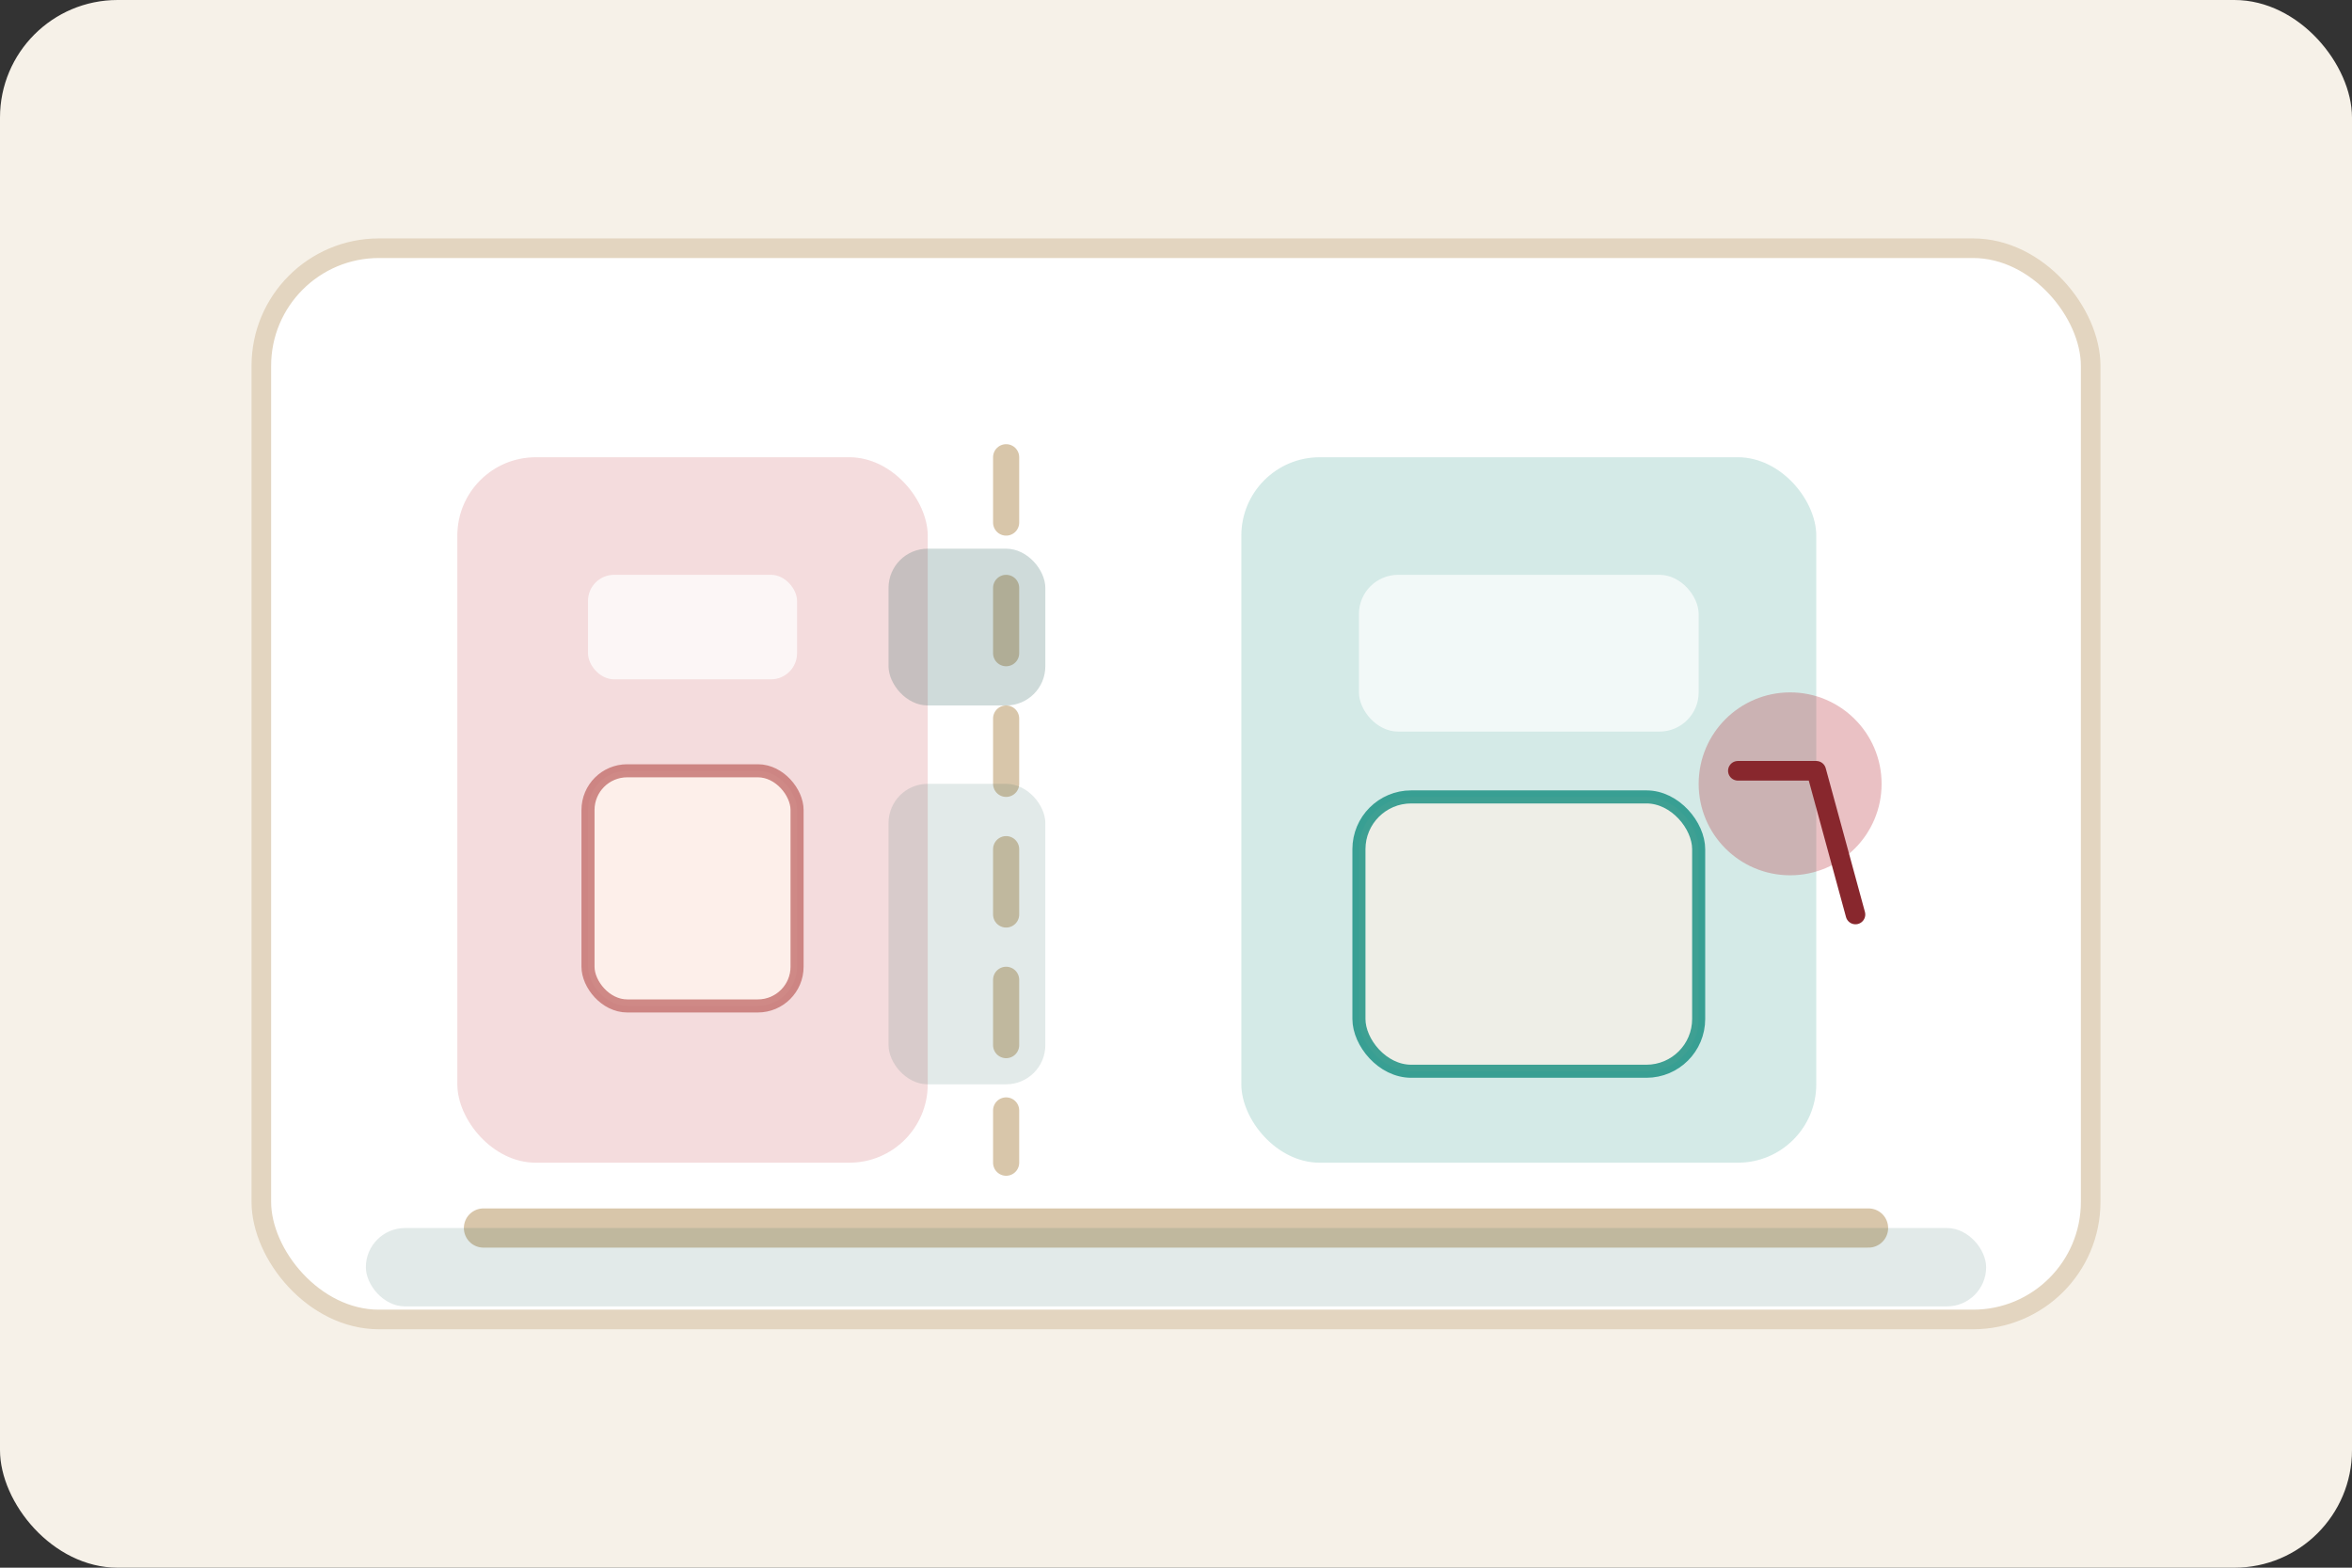 <svg width="360" height="240" viewBox="0 0 360 240" xmlns="http://www.w3.org/2000/svg" role="img" aria-labelledby="title desc">
  <rect x="0" y="0" width="360" height="240" fill="#333333" stroke="none"/>
  <title id="title">Custom cabinetry illustration</title>
  <desc id="desc">Workshop shelves with bespoke cabinetry pieces and tools.</desc>
  <rect width="360" height="240" rx="18" fill="#f6f1e8"/>
  <rect x="40" y="38" width="280" height="164" rx="18" fill="#ffffff" stroke="#e3d5c0" stroke-width="3"/>
  <rect x="70" y="70" width="72" height="108" rx="12" fill="#d78287" opacity="0.28"/>
  <rect x="190" y="70" width="88" height="108" rx="12" fill="#128c7e" opacity="0.18"/>
  <rect x="90" y="88" width="32" height="16" rx="4" fill="#ffffff" opacity="0.75"/>
  <rect x="90" y="118" width="32" height="36" rx="6" fill="#fff3ed" stroke="#c36f6d" stroke-width="2" opacity="0.8"/>
  <rect x="208" y="88" width="52" height="24" rx="6" fill="#ffffff" opacity="0.7"/>
  <rect x="208" y="122" width="52" height="42" rx="8" fill="#f5eee7" stroke="#128c7e" stroke-width="2" opacity="0.8"/>
  <path d="M154 70v108" stroke="#d8c6aa" stroke-width="4" stroke-linecap="round" stroke-dasharray="10 10"/>
  <rect x="136" y="84" width="24" height="24" rx="6" fill="#0f4d46" opacity="0.2"/>
  <rect x="136" y="120" width="24" height="46" rx="6" fill="#0f4d46" opacity="0.12"/>
  <circle cx="274" cy="120" r="14" fill="#b4232c" opacity="0.28"/>
  <path d="M266 118h12l6 22" stroke="#88272d" stroke-width="3" stroke-linecap="round" stroke-linejoin="round" fill="none"/>
  <path d="M74 188h212" stroke="#d8c6aa" stroke-width="6" stroke-linecap="round"/>
  <rect x="56" y="188" width="248" height="12" rx="6" fill="#0f4d46" opacity="0.12"/>
</svg>
